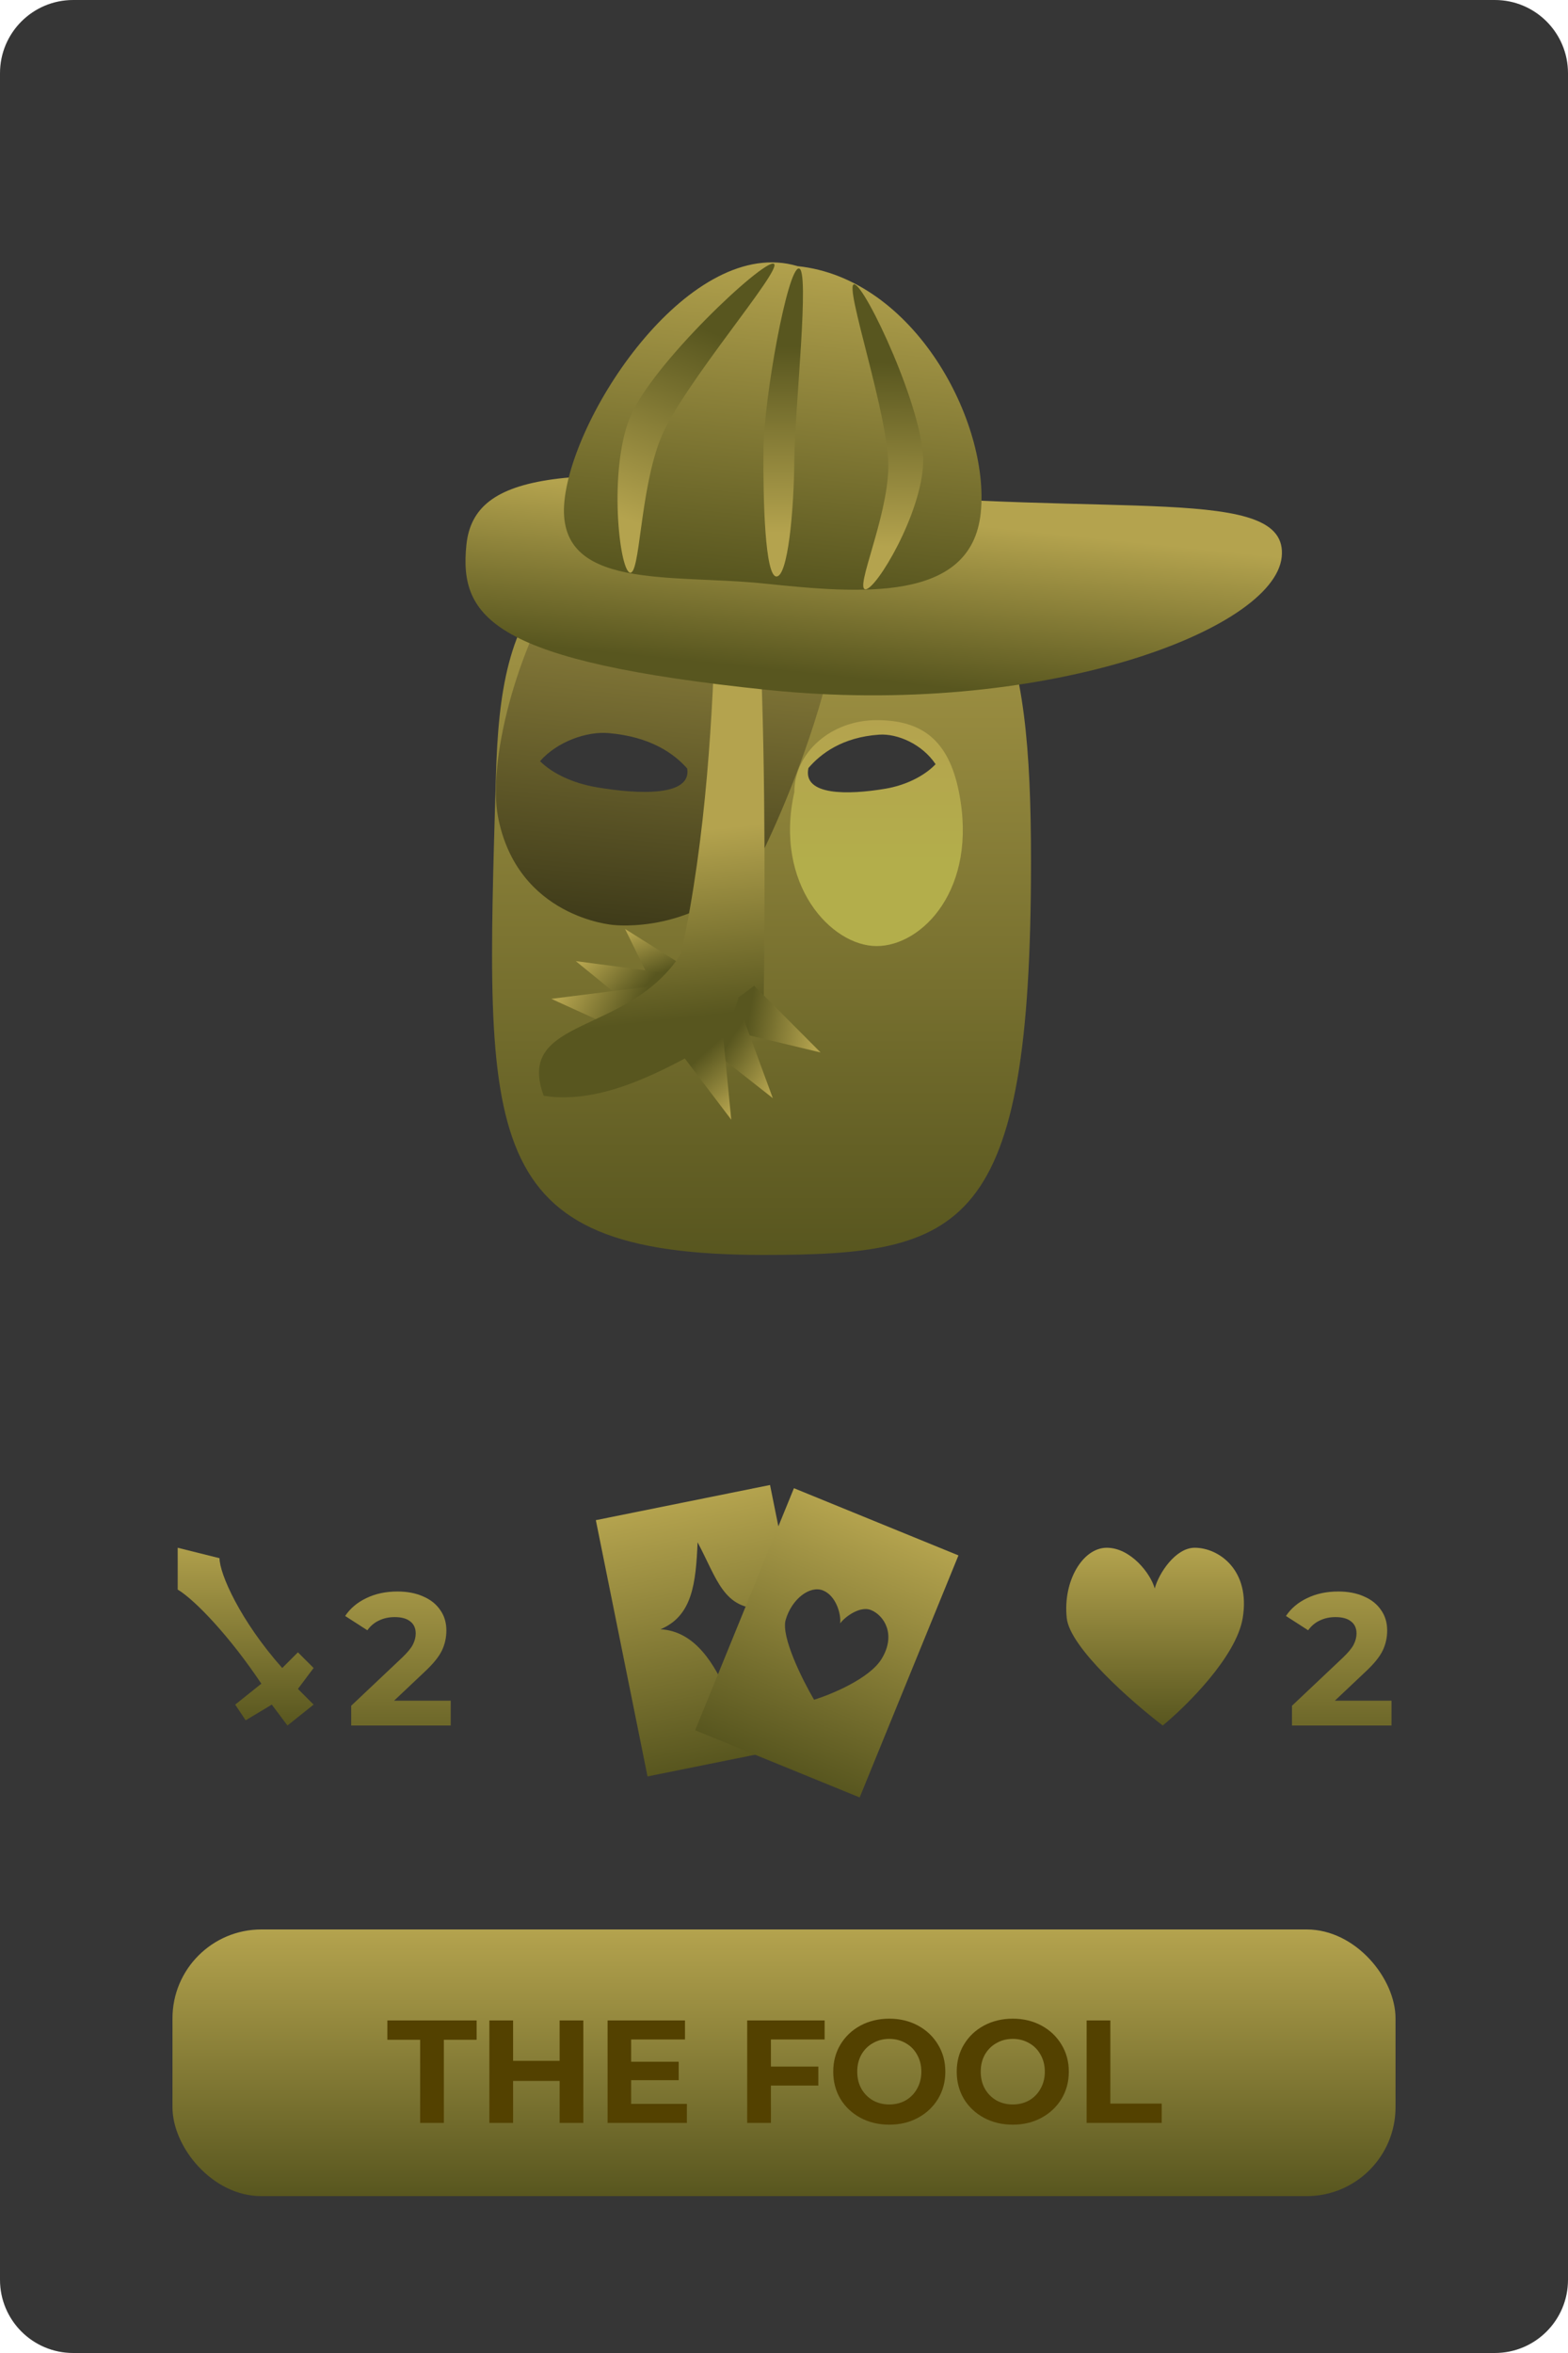 <svg width="150" height="225" viewBox="0 0 150 225" fill="none" xmlns="http://www.w3.org/2000/svg">
<path d="M0 7C0 3.134 3.134 0 7 0H143C146.866 0 150 3.134 150 7V218C150 221.866 146.866 225 143 225H7C3.134 225 0 221.866 0 218V7Z" fill="#363636"/>
<rect x="16.5" y="184.5" width="117" height="25.5" rx="8.5" fill="url(#paint0_linear_2_30)"/>
<path d="M40.192 195.048H37.056V193.2H45.596V195.048H42.46V203H40.192V195.048ZM55.804 193.2V203H53.536V198.982H49.084V203H46.816V193.2H49.084V197.064H53.536V193.2H55.804ZM65.711 201.18V203H58.123V193.2H65.529V195.02H60.377V197.148H64.927V198.912H60.377V201.18H65.711ZM73.748 195.02V197.61H78.284V199.43H73.748V203H71.48V193.2H78.886V195.02H73.748ZM85.072 203.168C84.055 203.168 83.135 202.949 82.314 202.51C81.502 202.071 80.863 201.469 80.396 200.704C79.939 199.929 79.71 199.061 79.71 198.1C79.71 197.139 79.939 196.275 80.396 195.51C80.863 194.735 81.502 194.129 82.314 193.69C83.135 193.251 84.055 193.032 85.072 193.032C86.089 193.032 87.004 193.251 87.816 193.69C88.628 194.129 89.267 194.735 89.734 195.51C90.201 196.275 90.434 197.139 90.434 198.1C90.434 199.061 90.201 199.929 89.734 200.704C89.267 201.469 88.628 202.071 87.816 202.51C87.004 202.949 86.089 203.168 85.072 203.168ZM85.072 201.236C85.651 201.236 86.173 201.105 86.64 200.844C87.107 200.573 87.471 200.2 87.732 199.724C88.003 199.248 88.138 198.707 88.138 198.1C88.138 197.493 88.003 196.952 87.732 196.476C87.471 196 87.107 195.631 86.64 195.37C86.173 195.099 85.651 194.964 85.072 194.964C84.493 194.964 83.971 195.099 83.504 195.37C83.037 195.631 82.669 196 82.398 196.476C82.137 196.952 82.006 197.493 82.006 198.1C82.006 198.707 82.137 199.248 82.398 199.724C82.669 200.2 83.037 200.573 83.504 200.844C83.971 201.105 84.493 201.236 85.072 201.236ZM96.885 203.168C95.867 203.168 94.948 202.949 94.127 202.51C93.315 202.071 92.675 201.469 92.209 200.704C91.751 199.929 91.523 199.061 91.523 198.1C91.523 197.139 91.751 196.275 92.209 195.51C92.675 194.735 93.315 194.129 94.127 193.69C94.948 193.251 95.867 193.032 96.885 193.032C97.902 193.032 98.817 193.251 99.629 193.69C100.441 194.129 101.08 194.735 101.547 195.51C102.013 196.275 102.247 197.139 102.247 198.1C102.247 199.061 102.013 199.929 101.547 200.704C101.08 201.469 100.441 202.071 99.629 202.51C98.817 202.949 97.902 203.168 96.885 203.168ZM96.885 201.236C97.463 201.236 97.986 201.105 98.453 200.844C98.919 200.573 99.283 200.2 99.545 199.724C99.815 199.248 99.951 198.707 99.951 198.1C99.951 197.493 99.815 196.952 99.545 196.476C99.283 196 98.919 195.631 98.453 195.37C97.986 195.099 97.463 194.964 96.885 194.964C96.306 194.964 95.783 195.099 95.317 195.37C94.85 195.631 94.481 196 94.211 196.476C93.949 196.952 93.819 197.493 93.819 198.1C93.819 198.707 93.949 199.248 94.211 199.724C94.481 200.2 94.85 200.573 95.317 200.844C95.783 201.105 96.306 201.236 96.885 201.236ZM103.951 193.2H106.219V201.152H111.133V203H103.951V193.2Z" fill="#534100"/>
<path d="M98.629 82.35C98.629 117.755 92.231 120 73.034 120C45.469 120 46.453 108.895 47.438 74.283C47.909 57.71 51.376 49.828 79.433 44.701C95.887 51.872 98.629 60.657 98.629 82.35Z" fill="url(#paint1_linear_2_30)"/>
<path d="M72.491 82.429C66.968 89.451 58.682 88.448 58.682 88.448C58.682 88.448 49.476 87.766 47.635 78.075C45.794 68.384 56.841 35.279 79.855 44.97C84.459 59.355 72.491 82.429 72.491 82.429Z" fill="url(#paint2_linear_2_30)"/>
<path d="M91.738 75.753C93.571 85.014 88.212 90.466 83.863 90.466C79.513 90.466 74.018 84.56 75.987 75.753C75.987 71.947 79.513 68.862 83.863 68.862C88.212 68.862 90.754 70.777 91.738 75.753Z" fill="url(#paint3_linear_2_30)"/>
<path d="M65.74 73.488C66.176 76.171 61.112 75.975 57.031 75.272C54.805 74.889 52.828 73.96 51.662 72.784C53.326 70.888 56.162 69.928 58.185 70.098C62.229 70.438 64.489 72.065 65.74 73.488Z" fill="#363636"/>
<path d="M77.338 73.44C76.757 76.096 81.129 76.021 84.693 75.42C86.637 75.092 88.409 74.217 89.502 73.076C88.216 71.151 85.849 70.13 84.097 70.251C80.591 70.493 78.523 72.056 77.338 73.44Z" fill="#363636"/>
<path d="M59.79 88.824L62.502 94.339L63.398 94.213L64.674 93.442L65.216 92.239L59.79 88.824Z" fill="url(#paint4_linear_2_30)"/>
<path d="M55.078 91.904L61.033 96.748L61.984 96.138L63.03 94.598L63.018 92.949L55.078 91.904Z" fill="url(#paint5_linear_2_30)"/>
<path d="M52.737 95.511L60.952 99.251L61.852 98.274L62.584 96.21L62.08 94.338L52.737 95.511Z" fill="url(#paint6_linear_2_30)"/>
<path d="M73.034 97.081C67.127 100.035 59.251 105.942 52.013 104.78C49.205 97.163 60.236 99.05 65.158 91.175C70.08 68.532 67.436 43.461 69.986 44.402C74.018 45.89 73.034 97.081 73.034 97.081Z" fill="url(#paint7_linear_2_30)"/>
<path d="M78.504 100.641L70.104 98.628L70 97.361L70.662 95.374L72.144 94.258L78.504 100.641Z" fill="url(#paint8_linear_2_30)"/>
<path d="M73.932 105.012L67.9 100.272L68.286 99.211L69.558 97.853L71.167 97.502L73.932 105.012Z" fill="url(#paint9_linear_2_30)"/>
<path d="M69.955 107.07L65.318 100.959L65.96 100.03L67.534 99.038L69.18 99.105L69.955 107.07Z" fill="url(#paint10_linear_2_30)"/>
<path d="M122.611 53.266C121.881 60.296 99.559 68.686 73.382 65.967C47.204 63.247 43.889 59.121 44.619 52.091C45.349 45.061 54.078 44.166 80.256 46.886C106.433 49.605 123.342 46.236 122.611 53.266Z" fill="url(#paint11_linear_2_30)"/>
<path d="M93.821 49.044C92.922 57.697 82.162 56.741 73.147 55.804C64.133 54.868 53.1 56.529 53.999 47.876C54.898 39.224 66.196 22.42 76.301 25.45C87.469 26.61 94.72 40.392 93.821 49.044Z" fill="url(#paint12_linear_2_30)"/>
<path d="M60.236 39.983C62.244 34.93 73.008 24.814 74.018 25.216C75.029 25.618 65.197 36.899 63.189 41.952C61.181 47.004 61.246 55.151 60.236 54.75C59.225 54.348 58.228 45.035 60.236 39.983Z" fill="url(#paint13_linear_2_30)"/>
<path d="M88.314 44.203C88.436 39.337 82.753 27.215 81.714 27.189C80.675 27.163 85.103 39.915 84.98 44.781C84.857 49.647 81.754 56.327 82.793 56.353C83.831 56.379 88.191 49.069 88.314 44.203Z" fill="url(#paint14_linear_2_30)"/>
<path d="M73.033 43.014C73.073 38.089 75.329 25.662 76.417 25.67C77.504 25.679 76.027 39.067 75.987 43.992C75.946 48.917 75.365 55.134 74.278 55.125C73.19 55.116 72.993 47.938 73.033 43.014Z" fill="url(#paint15_linear_2_30)"/>
<path d="M17 148V152C18.667 153 22 156.5 25 161L22.5 163L23.5 164.5L26 163L27.5 165L30 163L28.5 161.5L30 159.5L28.5 158L27 159.5C23 155 21 150.5 21 149L17 148Z" fill="url(#paint16_linear_2_30)"/>
<path d="M43.116 162.624V165H33.594V163.11L38.454 158.52C38.97 158.028 39.318 157.608 39.498 157.26C39.678 156.9 39.768 156.546 39.768 156.198C39.768 155.694 39.594 155.31 39.246 155.046C38.91 154.77 38.412 154.632 37.752 154.632C37.2 154.632 36.702 154.74 36.258 154.956C35.814 155.16 35.442 155.472 35.142 155.892L33.018 154.524C33.51 153.792 34.188 153.222 35.052 152.814C35.916 152.394 36.906 152.184 38.022 152.184C38.958 152.184 39.774 152.34 40.47 152.652C41.178 152.952 41.724 153.384 42.108 153.948C42.504 154.5 42.702 155.154 42.702 155.91C42.702 156.594 42.558 157.236 42.27 157.836C41.982 158.436 41.424 159.12 40.596 159.888L37.698 162.624H43.116Z" fill="url(#paint17_linear_2_30)"/>
<path d="M133.116 162.624V165H123.594V163.11L128.454 158.52C128.97 158.028 129.318 157.608 129.498 157.26C129.678 156.9 129.768 156.546 129.768 156.198C129.768 155.694 129.594 155.31 129.246 155.046C128.91 154.77 128.412 154.632 127.752 154.632C127.2 154.632 126.702 154.74 126.258 154.956C125.814 155.16 125.442 155.472 125.142 155.892L123.018 154.524C123.51 153.792 124.188 153.222 125.052 152.814C125.916 152.394 126.906 152.184 128.022 152.184C128.958 152.184 129.774 152.34 130.47 152.652C131.178 152.952 131.724 153.384 132.108 153.948C132.504 154.5 132.702 155.154 132.702 155.91C132.702 156.594 132.558 157.236 132.27 157.836C131.982 158.436 131.424 159.12 130.596 159.888L127.698 162.624H133.116Z" fill="url(#paint18_linear_2_30)"/>
<path d="M111.23 165C108.297 162.757 102.355 157.562 102.049 154.729C101.666 151.188 103.579 148 105.874 148C108.169 148 110.082 150.479 110.465 151.896C110.847 150.448 112.454 148 114.29 148C116.585 148 119.645 150.125 118.88 154.729C118.268 158.412 113.525 163.111 111.23 165Z" fill="url(#paint19_linear_2_30)"/>
<rect x="57" y="145.362" width="17" height="25" transform="rotate(-11.406 57 145.362)" fill="url(#paint20_linear_2_30)"/>
<path d="M69.7 162.183C68.379 159.156 66.527 155.983 63.185 155.795C66.232 154.522 66.566 151.414 66.734 147.479C68.615 151.001 69.205 153.922 72.988 153.817C70.183 155.245 69.553 159.172 69.7 162.183Z" fill="#363636"/>
<rect x="75.95" y="142.306" width="17" height="25" transform="rotate(22.209 75.95 142.306)" fill="url(#paint21_linear_2_30)"/>
<path d="M77.876 162.535C76.777 160.661 74.696 156.511 75.159 154.9C75.739 152.886 77.489 151.576 78.739 152.086C79.989 152.596 80.479 154.372 80.372 155.228C80.903 154.525 82.322 153.549 83.322 153.957C84.572 154.468 85.766 156.305 84.326 158.643C83.173 160.512 79.545 162.017 77.876 162.535Z" fill="#363636"/>
<defs>
<linearGradient id="paint0_linear_2_30" x1="75" y1="184.5" x2="75" y2="210" gradientUnits="userSpaceOnUse">
<stop stop-color="#B4A34E"/>
<stop offset="1" stop-color="#58561F"/>
</linearGradient>
<linearGradient id="paint1_linear_2_30" x1="73.034" y1="43.212" x2="73.034" y2="120" gradientUnits="userSpaceOnUse">
<stop stop-color="#B4A34E"/>
<stop offset="1" stop-color="#58561F"/>
</linearGradient>
<linearGradient id="paint2_linear_2_30" x1="73.412" y1="43.304" x2="67.954" y2="98.395" gradientUnits="userSpaceOnUse">
<stop stop-color="#B4A34E"/>
<stop offset="1" stop-color="#28270F"/>
</linearGradient>
<linearGradient id="paint3_linear_2_30" x1="82.878" y1="68.808" x2="82.878" y2="82.591" gradientUnits="userSpaceOnUse">
<stop stop-color="#B4A34E"/>
<stop offset="1" stop-color="#B3AE4B"/>
</linearGradient>
<linearGradient id="paint4_linear_2_30" x1="60.403" y1="89.087" x2="62.153" y2="93.463" gradientUnits="userSpaceOnUse">
<stop stop-color="#B4A34E"/>
<stop offset="1" stop-color="#58561F"/>
</linearGradient>
<linearGradient id="paint5_linear_2_30" x1="55.91" y1="91.883" x2="60.179" y2="95.938" gradientUnits="userSpaceOnUse">
<stop stop-color="#B4A34E"/>
<stop offset="1" stop-color="#58561F"/>
</linearGradient>
<linearGradient id="paint6_linear_2_30" x1="53.677" y1="95.239" x2="59.74" y2="98.582" gradientUnits="userSpaceOnUse">
<stop stop-color="#B4A34E"/>
<stop offset="1" stop-color="#58561F"/>
</linearGradient>
<linearGradient id="paint7_linear_2_30" x1="64.141" y1="79.696" x2="66.055" y2="97.312" gradientUnits="userSpaceOnUse">
<stop stop-color="#B4A34E"/>
<stop offset="1" stop-color="#58561F"/>
</linearGradient>
<linearGradient id="paint8_linear_2_30" x1="77.954" y1="99.882" x2="71.412" y2="98.837" gradientUnits="userSpaceOnUse">
<stop stop-color="#B4A34E"/>
<stop offset="1" stop-color="#58561F"/>
</linearGradient>
<linearGradient id="paint9_linear_2_30" x1="73.77" y1="104.196" x2="68.879" y2="100.926" gradientUnits="userSpaceOnUse">
<stop stop-color="#B4A34E"/>
<stop offset="1" stop-color="#58561F"/>
</linearGradient>
<linearGradient id="paint10_linear_2_30" x1="70.005" y1="106.239" x2="66.099" y2="101.839" gradientUnits="userSpaceOnUse">
<stop stop-color="#B4A34E"/>
<stop offset="1" stop-color="#58561F"/>
</linearGradient>
<linearGradient id="paint11_linear_2_30" x1="74.9" y1="48.309" x2="73.272" y2="63.976" gradientUnits="userSpaceOnUse">
<stop stop-color="#B4A34E"/>
<stop offset="1" stop-color="#58561F"/>
</linearGradient>
<linearGradient id="paint12_linear_2_30" x1="76.403" y1="24.47" x2="73.147" y2="55.804" gradientUnits="userSpaceOnUse">
<stop stop-color="#B4A34E"/>
<stop offset="1" stop-color="#58561F"/>
</linearGradient>
<linearGradient id="paint13_linear_2_30" x1="61.081" y1="50.147" x2="68.353" y2="31.85" gradientUnits="userSpaceOnUse">
<stop stop-color="#B4A34E"/>
<stop offset="1" stop-color="#58561F"/>
</linearGradient>
<linearGradient id="paint14_linear_2_30" x1="83.77" y1="52.267" x2="84.215" y2="34.647" gradientUnits="userSpaceOnUse">
<stop stop-color="#B4A34E"/>
<stop offset="1" stop-color="#58561F"/>
</linearGradient>
<linearGradient id="paint15_linear_2_30" x1="73.397" y1="50.961" x2="73.542" y2="33.127" gradientUnits="userSpaceOnUse">
<stop stop-color="#B4A34E"/>
<stop offset="1" stop-color="#58561F"/>
</linearGradient>
<linearGradient id="paint16_linear_2_30" x1="24.25" y1="147" x2="24.25" y2="165" gradientUnits="userSpaceOnUse">
<stop stop-color="#B4A34E"/>
<stop offset="1" stop-color="#58561F"/>
</linearGradient>
<linearGradient id="paint17_linear_2_30" x1="38.5" y1="148" x2="38.5" y2="170" gradientUnits="userSpaceOnUse">
<stop stop-color="#B4A34E"/>
<stop offset="1" stop-color="#58561F"/>
</linearGradient>
<linearGradient id="paint18_linear_2_30" x1="128.5" y1="148" x2="128.5" y2="170" gradientUnits="userSpaceOnUse">
<stop stop-color="#B4A34E"/>
<stop offset="1" stop-color="#58561F"/>
</linearGradient>
<linearGradient id="paint19_linear_2_30" x1="110.871" y1="147.969" x2="110.871" y2="164.969" gradientUnits="userSpaceOnUse">
<stop stop-color="#B4A34E"/>
<stop offset="1" stop-color="#58561F"/>
</linearGradient>
<linearGradient id="paint20_linear_2_30" x1="65.5" y1="145.362" x2="65.5" y2="170.362" gradientUnits="userSpaceOnUse">
<stop stop-color="#B4A34E"/>
<stop offset="1" stop-color="#58561F"/>
</linearGradient>
<linearGradient id="paint21_linear_2_30" x1="84.45" y1="142.306" x2="84.45" y2="167.306" gradientUnits="userSpaceOnUse">
<stop stop-color="#B4A34E"/>
<stop offset="1" stop-color="#58561F"/>
</linearGradient>
</defs>
</svg>
